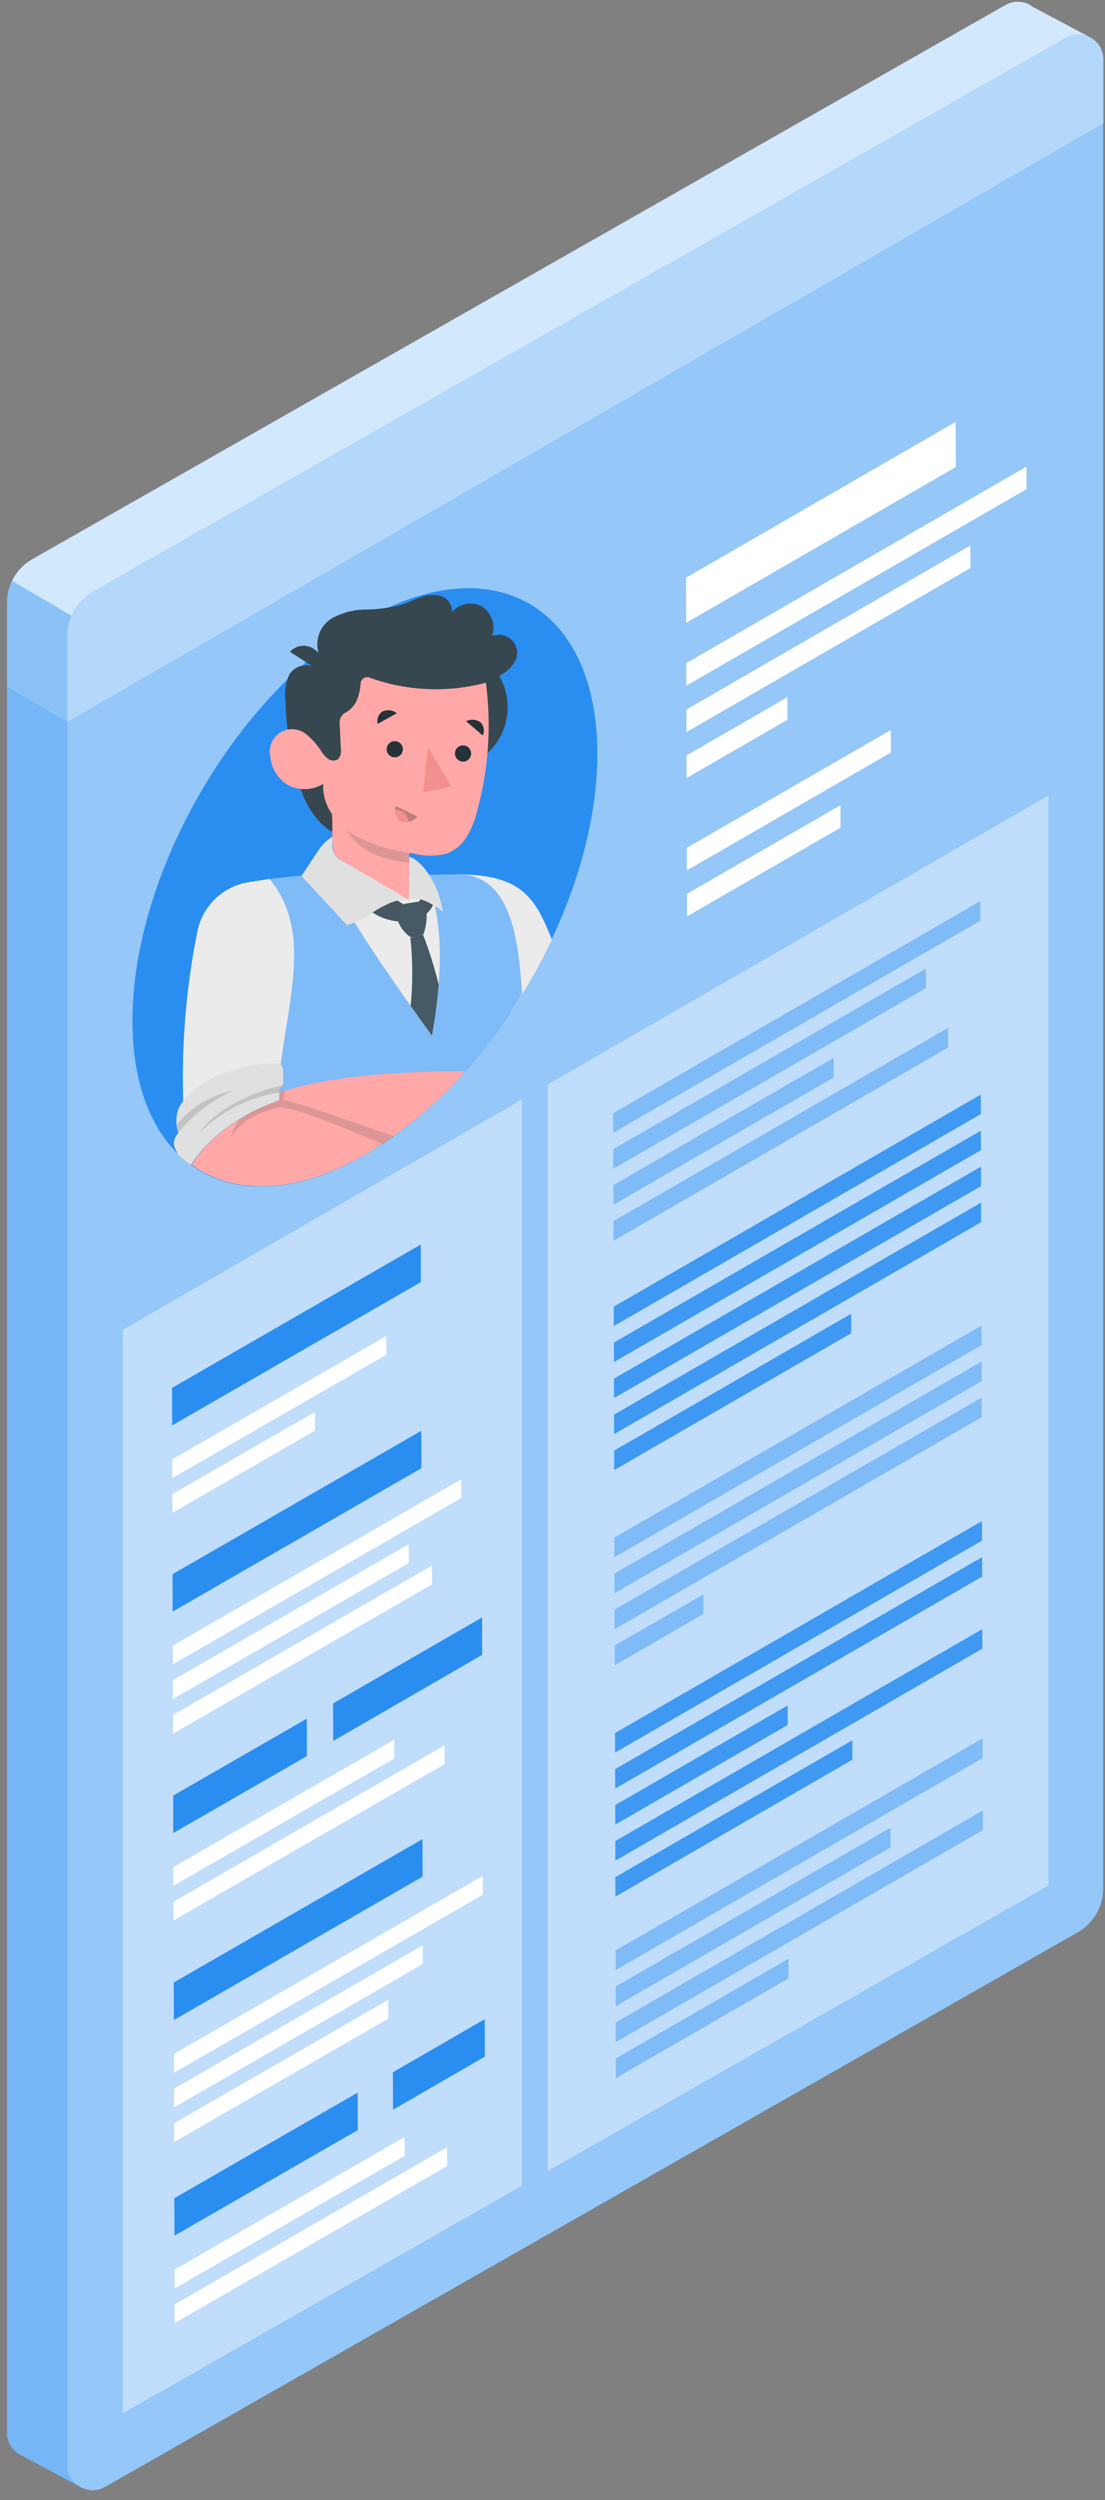 <svg width="88" height="199" viewBox="0 0 88 199" fill="none" xmlns="http://www.w3.org/2000/svg">
<rect x="0" y="0" width="88" height="199" fill="#808080" stroke="none"/>
<g id="Screen">
<path id="Vector" d="M86.746 2.939L82.236 0.549C81.929 0.313 81.559 0.173 81.174 0.147C80.788 0.122 80.403 0.21 80.067 0.403L2.576 44.507C1.962 44.855 1.452 45.361 1.098 45.971C0.744 46.582 0.558 47.276 0.56 47.982V193.638C0.558 194.037 0.678 194.428 0.902 194.758C1.127 195.088 1.446 195.342 1.818 195.487L6.357 197.926L6.426 197.961C6.719 198.121 7.048 198.206 7.382 198.206C7.716 198.206 8.044 198.121 8.337 197.961L85.843 153.794C86.455 153.443 86.963 152.937 87.317 152.327C87.671 151.717 87.858 151.024 87.858 150.319V4.725C87.862 4.353 87.759 3.987 87.562 3.671C87.365 3.354 87.082 3.101 86.746 2.939Z" fill="#2A8EF1"/>
<path id="Vector_2" opacity="0.3" d="M87.886 9.806V4.725C87.887 4.35 87.78 3.982 87.578 3.665C87.376 3.348 87.087 3.096 86.746 2.939L82.236 0.549C81.929 0.313 81.559 0.173 81.174 0.147C80.788 0.122 80.403 0.21 80.067 0.403L2.576 44.507C1.962 44.855 1.452 45.361 1.098 45.971C0.744 46.582 0.558 47.276 0.56 47.982V54.667L5.377 57.447L87.886 9.806Z" fill="white"/>
<path id="Vector_3" opacity="0.5" d="M86.746 2.939L82.236 0.549C81.929 0.313 81.559 0.173 81.174 0.147C80.788 0.122 80.403 0.21 80.067 0.403L2.576 44.507C1.962 44.855 1.452 45.361 1.098 45.971C0.744 46.582 0.558 47.276 0.56 47.982V193.638C0.558 194.037 0.678 194.428 0.902 194.758C1.127 195.088 1.446 195.342 1.818 195.487L6.357 197.926L6.426 197.961C6.719 198.121 7.048 198.206 7.382 198.206C7.716 198.206 8.044 198.121 8.337 197.961L85.843 153.794C86.455 153.443 86.963 152.937 87.317 152.327C87.671 151.717 87.858 151.024 87.858 150.319V4.725C87.862 4.353 87.759 3.987 87.562 3.671C87.365 3.354 87.082 3.101 86.746 2.939Z" fill="white"/>
<path id="Vector_4" opacity="0.3" d="M0.56 47.975V193.638C0.559 194.037 0.678 194.428 0.902 194.758C1.127 195.088 1.446 195.342 1.818 195.487L6.357 197.926C6.055 197.751 5.805 197.5 5.632 197.197C5.458 196.894 5.368 196.551 5.37 196.203V50.553C5.37 50.018 5.478 49.488 5.689 48.996L0.957 46.23C0.692 46.773 0.556 47.37 0.56 47.975Z" fill="#2A8EF1"/>
<path id="Vector_5" opacity="0.4" d="M82.25 0.542C81.943 0.306 81.573 0.167 81.188 0.141C80.802 0.115 80.417 0.203 80.081 0.396L2.576 44.507C1.874 44.904 1.309 45.505 0.957 46.23L5.696 49.01C6.028 48.2 6.62 47.523 7.378 47.085L84.905 2.988C85.184 2.828 85.498 2.74 85.819 2.732C86.141 2.723 86.459 2.795 86.746 2.939L82.25 0.542Z" fill="white"/>
<path id="Vector_6" d="M28.992 49.358C39.223 43.45 47.535 48.19 47.57 59.935C47.604 71.681 39.341 85.984 29.118 91.905C18.894 97.826 10.582 93.066 10.547 81.32C10.513 69.575 18.776 55.265 28.992 49.358Z" fill="#2A8EF1"/>
<path id="Vector_7" d="M38.361 60.318C39.365 59.598 40.065 58.529 40.322 57.321C40.579 56.112 40.376 54.851 39.751 53.785C40.311 53.531 40.77 53.098 41.058 52.555C41.175 52.291 41.211 51.998 41.16 51.714C41.11 51.43 40.975 51.167 40.774 50.96C40.573 50.753 40.314 50.611 40.032 50.552C39.749 50.493 39.455 50.52 39.188 50.63C39.336 50.203 39.337 49.74 39.191 49.313C39.044 48.886 38.76 48.52 38.382 48.274C37.996 48.06 37.548 47.987 37.115 48.067C36.682 48.147 36.289 48.375 36.005 48.711C36.015 48.433 35.934 48.158 35.775 47.929C35.616 47.7 35.387 47.528 35.122 47.44C34.576 47.297 33.999 47.334 33.475 47.544C32.947 47.724 32.454 47.989 31.919 48.155C31.009 48.382 30.076 48.503 29.139 48.517C28.194 48.519 27.264 48.758 26.435 49.212C25.975 49.492 25.621 49.917 25.428 50.42C25.236 50.923 25.216 51.476 25.372 51.992C25.237 51.818 25.067 51.675 24.873 51.572C24.679 51.469 24.465 51.409 24.246 51.394C24.03 51.387 23.815 51.427 23.616 51.511C23.417 51.595 23.238 51.721 23.092 51.881C23.683 52.249 24.253 52.638 24.837 53.007C24.502 52.912 24.145 52.928 23.82 53.053C23.496 53.179 23.221 53.406 23.037 53.702C22.762 54.296 22.654 54.954 22.724 55.606C22.784 58.089 23.207 60.55 23.982 62.91C24.385 64.126 25.33 65.648 26.484 66.211L38.361 60.318Z" fill="#37474F"/>
<path id="Vector_8" d="M36.436 69.596L39.216 71.994L40.738 80.48C41.947 78.663 43.023 76.76 43.956 74.787C42.642 71.542 41.627 69.596 36.436 69.596Z" fill="#EBEBEB"/>
<path id="Vector_9" d="M29.117 91.891C33.92 89.111 38.284 84.49 41.565 79.145C41.301 74.551 40.62 69.596 36.436 69.596L24.002 69.686L21.466 69.957L20.27 94.414C22.897 94.546 25.914 93.74 29.117 91.891Z" fill="#2A8EF1"/>
<g id="Group" opacity="0.4">
<path id="Vector_10" d="M29.117 91.891C33.92 89.111 38.284 84.49 41.565 79.145C41.301 74.551 40.62 69.596 36.436 69.596L24.002 69.686L21.466 69.957L20.27 94.414C22.897 94.546 25.914 93.74 29.117 91.891Z" fill="white"/>
</g>
<path id="Vector_11" d="M34.4 71.25C35.56 74.947 34.837 80.111 34.4 82.432C31.46 78.381 28.701 74.322 27.839 72.703L31.946 70.708L34.4 71.25Z" fill="#EBEBEB"/>
<path id="Vector_12" d="M32.683 74.648L33.697 74.405C34.193 75.698 34.606 77.022 34.935 78.367C34.828 79.731 34.65 81.088 34.4 82.432C33.823 81.633 33.253 80.841 32.704 80.062C32.881 78.262 32.874 76.448 32.683 74.648Z" fill="#455A64"/>
<path id="Vector_13" opacity="0.2" d="M32.711 74.864C32.711 74.794 32.711 74.718 32.711 74.648L33.725 74.405L33.788 74.558C33.624 74.707 33.426 74.812 33.211 74.864C33.045 74.891 32.876 74.891 32.711 74.864Z" fill="#525252"/>
<path id="Vector_14" d="M32.141 71.994L31.341 71.479L29.486 72.494C30.13 72.98 30.899 73.271 31.703 73.335L32.141 71.994Z" fill="#455A64"/>
<path id="Vector_15" d="M33.371 71.799L33.614 71.25L34.552 71.841C34.451 72.194 34.239 72.506 33.948 72.73L33.371 71.799Z" fill="#455A64"/>
<path id="Vector_16" opacity="0.2" d="M32.141 71.994L31.341 71.479L29.486 72.494C30.13 72.98 30.899 73.271 31.703 73.335L32.141 71.994Z" fill="#525252"/>
<path id="Vector_17" opacity="0.2" d="M33.371 71.799L33.614 71.25L34.552 71.841C34.451 72.194 34.239 72.506 33.948 72.73L33.371 71.799Z" fill="#525252"/>
<path id="Vector_18" d="M31.703 73.335C31.781 72.849 31.938 72.38 32.169 71.945L33.399 71.75C33.625 72.038 33.818 72.351 33.975 72.682C33.999 73.251 33.914 73.819 33.725 74.357C33.413 74.521 33.064 74.605 32.711 74.6C32.252 74.293 31.9 73.851 31.703 73.335Z" fill="#455A64"/>
<path id="Vector_19" d="M32.572 71.563C30.619 71.563 29.43 73.085 27.644 73.648L24.002 69.721L25.392 67.636C25.676 67.218 26.043 66.863 26.47 66.594V67.351C26.476 67.574 26.539 67.791 26.652 67.983C26.765 68.175 26.924 68.336 27.116 68.449L32.572 71.563Z" fill="#E0E0E0"/>
<path id="Vector_20" d="M32.572 71.563C33.663 71.222 35.282 72.577 35.282 72.577C34.712 69.443 32.996 68.206 32.579 68.206L32.572 71.563Z" fill="#E0E0E0"/>
<path id="Vector_21" d="M21.466 69.957L19.777 70.221C18.784 70.386 17.864 70.848 17.139 71.546C16.414 72.245 15.919 73.148 15.718 74.134C14.775 78.84 14.406 83.643 14.62 88.437L22.321 84.893C23.127 78.895 24.704 73.912 21.466 69.957Z" fill="#EBEBEB"/>
<path id="Vector_22" d="M22.237 87.568V86.873C22.244 86.751 22.299 86.636 22.39 86.554C22.438 86.511 22.477 86.458 22.503 86.4C22.529 86.341 22.543 86.278 22.543 86.213V85.15C22.543 85.078 22.529 85.008 22.501 84.942C22.473 84.876 22.433 84.816 22.381 84.766C22.33 84.716 22.27 84.677 22.203 84.651C22.137 84.625 22.066 84.613 21.994 84.615C18.519 84.656 15.127 86.317 14.203 88.263C13.99 88.873 13.99 89.537 14.203 90.147C13.598 90.939 13.89 91.342 14.203 91.905C14.513 92.205 14.845 92.482 15.197 92.732C17.483 89.076 22.237 87.568 22.237 87.568Z" fill="#E0E0E0"/>
<path id="Vector_23" opacity="0.2" d="M18.63 86.79C16.923 87.54 15.416 88.68 14.231 90.119C14.161 89.914 14.112 89.702 14.085 89.487C15.239 88.085 16.847 87.131 18.63 86.79Z" fill="#525252"/>
<path id="Vector_24" opacity="0.2" d="M22.55 86.373C22.527 86.454 22.481 86.526 22.418 86.582C22.327 86.664 22.272 86.779 22.265 86.901V86.957C19.83 87.328 17.578 88.468 15.836 90.209C17.449 87.874 20.986 86.679 22.55 86.373Z" fill="#525252"/>
<path id="Vector_25" d="M29.117 91.891C32.091 90.115 34.765 87.879 37.04 85.268C32.572 85.268 26.345 85.539 22.265 86.957V87.568C22.265 87.568 17.511 89.076 15.252 92.704C18.63 95.158 23.592 95.081 29.117 91.891Z" fill="#FFA8A7"/>
<path id="Vector_26" opacity="0.2" d="M22.571 87.589L22.654 86.825L22.265 86.957V87.569C21.154 87.952 20.088 88.458 19.089 89.077C18.777 89.496 18.542 89.966 18.394 90.467C19.325 89.146 20.347 88.625 22.328 88.111C24.134 88.389 27.276 89.723 30.48 91.057C30.785 90.856 31.091 90.647 31.39 90.432C27.484 89.118 23.572 87.659 22.571 87.589Z" fill="#525252"/>
<path id="Vector_27" d="M28.735 66.684H28.68C28.274 66.473 27.918 66.178 27.635 65.818C27.352 65.459 27.149 65.043 27.04 64.599C26.942 64.154 26.852 63.702 26.782 63.251C26.713 62.799 26.414 63.251 26.414 63.251C26.414 63.251 26.414 64.251 26.463 65.447C26.463 66.072 26.463 66.754 26.504 67.372C26.511 67.594 26.574 67.81 26.687 68.001C26.8 68.192 26.96 68.351 27.151 68.463L32.572 71.625V67.706C31.238 67.625 29.933 67.277 28.735 66.684Z" fill="#FFA8A7"/>
<path id="Vector_28" opacity="0.2" d="M27.964 66.608C27.638 66.198 27.401 65.724 27.269 65.218C27.57 65.831 28.057 66.334 28.659 66.656H28.715C29.914 67.251 31.221 67.598 32.558 67.678V68.658C31.787 68.591 31.026 68.433 30.292 68.185C29.384 67.887 28.578 67.341 27.964 66.608Z" fill="#525252"/>
<path id="Vector_29" d="M38.695 54.341C39.139 57.703 38.917 61.121 38.041 64.397C37.877 65.127 37.608 65.829 37.242 66.482C36.878 67.133 36.305 67.642 35.616 67.928C34.733 68.165 33.803 68.165 32.919 67.928C31.259 67.736 29.648 67.242 28.166 66.468C26.776 65.607 25.615 64.05 25.747 62.389C25.341 62.639 24.879 62.783 24.403 62.808C23.927 62.834 23.453 62.74 23.023 62.535C22.603 62.303 22.247 61.971 21.986 61.569C21.725 61.166 21.568 60.705 21.528 60.227C21.44 59.852 21.475 59.459 21.63 59.106C21.784 58.753 22.049 58.459 22.384 58.27C22.72 58.08 23.108 58.005 23.49 58.054C23.872 58.104 24.227 58.276 24.503 58.545C24.936 58.915 25.311 59.349 25.615 59.831C25.755 60.064 25.942 60.266 26.164 60.422C26.277 60.497 26.41 60.537 26.546 60.537C26.682 60.537 26.815 60.497 26.928 60.422C27.023 60.308 27.091 60.175 27.128 60.032C27.165 59.89 27.171 59.74 27.144 59.595L27.047 57.51C27.041 57.348 27.082 57.188 27.165 57.049C27.247 56.91 27.368 56.797 27.512 56.725C27.946 56.487 28.281 56.102 28.457 55.641C28.608 55.234 28.697 54.808 28.721 54.376C28.729 54.296 28.754 54.219 28.795 54.151C28.836 54.083 28.893 54.025 28.96 53.983C29.027 53.94 29.103 53.913 29.182 53.904C29.261 53.895 29.341 53.904 29.416 53.931C32.395 55.012 35.633 55.155 38.695 54.341Z" fill="#FFA8A7"/>
<path id="Vector_30" d="M34.066 59.442L35.956 62.632L33.697 63.056L34.066 59.442Z" fill="#F28F8F"/>
<path id="Vector_31" d="M31.522 64.154L33.239 64.988C33.091 65.182 32.885 65.323 32.651 65.389C32.416 65.455 32.167 65.444 31.939 65.356C31.742 65.235 31.593 65.049 31.517 64.829C31.441 64.611 31.443 64.372 31.522 64.154Z" fill="#F28F8F"/>
<path id="Vector_32" opacity="0.3" d="M31.522 64.154L33.239 64.988C33.091 65.182 32.885 65.323 32.651 65.389C32.416 65.455 32.167 65.444 31.939 65.356C31.742 65.235 31.593 65.049 31.517 64.829C31.441 64.611 31.443 64.372 31.522 64.154Z" fill="#525252"/>
<path id="Vector_33" d="M32.537 65.412C32.336 65.451 32.129 65.431 31.939 65.356C31.781 65.269 31.653 65.136 31.571 64.975C31.489 64.814 31.458 64.632 31.48 64.453C31.733 64.444 31.98 64.528 32.175 64.689C32.281 64.78 32.367 64.891 32.428 65.014C32.491 65.139 32.527 65.274 32.537 65.412Z" fill="#F28F8F"/>
<path id="Vector_34" d="M30.793 59.574C30.781 59.702 30.807 59.83 30.868 59.943C30.929 60.056 31.022 60.148 31.136 60.207C31.25 60.267 31.378 60.291 31.506 60.277C31.633 60.263 31.754 60.212 31.852 60.13C31.95 60.047 32.022 59.937 32.057 59.814C32.093 59.691 32.091 59.56 32.052 59.438C32.013 59.316 31.938 59.208 31.838 59.128C31.737 59.048 31.615 59.001 31.488 58.99C31.319 58.979 31.152 59.033 31.022 59.142C30.892 59.251 30.81 59.406 30.793 59.574Z" fill="#263238"/>
<path id="Vector_35" d="M36.234 59.908C36.221 60.035 36.246 60.164 36.306 60.278C36.366 60.391 36.459 60.484 36.572 60.545C36.685 60.606 36.814 60.631 36.942 60.618C37.07 60.605 37.191 60.555 37.29 60.472C37.389 60.39 37.461 60.281 37.497 60.157C37.533 60.034 37.532 59.903 37.493 59.781C37.455 59.658 37.38 59.55 37.28 59.47C37.179 59.39 37.057 59.341 36.929 59.331C36.761 59.316 36.593 59.367 36.462 59.476C36.332 59.584 36.25 59.739 36.234 59.908Z" fill="#263238"/>
<path id="Vector_36" d="M37.117 57.406L38.444 58.539C38.525 58.368 38.552 58.176 38.521 57.99C38.49 57.804 38.403 57.631 38.271 57.496C38.105 57.377 37.91 57.305 37.706 57.289C37.503 57.273 37.299 57.313 37.117 57.406Z" fill="#263238"/>
<path id="Vector_37" d="M31.606 56.773L30.077 57.614C30.031 57.432 30.042 57.24 30.109 57.065C30.176 56.889 30.296 56.739 30.452 56.634C30.638 56.547 30.845 56.514 31.049 56.539C31.253 56.563 31.446 56.645 31.606 56.773Z" fill="#263238"/>
<path id="Vector_38" d="M62.706 55.495L62.713 57.288L54.679 61.93L54.672 60.13L62.706 55.495Z" fill="white"/>
<path id="Vector_39" d="M66.939 64.085V65.878L54.714 72.939L54.707 71.146L66.939 64.085Z" fill="white"/>
<path id="Vector_40" d="M70.942 58.108V59.901L54.7 69.283L54.693 67.483L70.942 58.108Z" fill="white"/>
<path id="Vector_41" d="M77.274 43.423L77.281 45.216L54.672 58.268L54.666 56.475L77.274 43.423Z" fill="white"/>
<path id="Vector_42" d="M81.749 37.14V38.933L54.659 54.577L54.652 52.784L81.749 37.14Z" fill="white"/>
<path id="Vector_43" d="M76.106 33.581L76.12 37.175L54.645 49.573L54.638 45.98L76.106 33.581Z" fill="white"/>
<path id="Vector_44" d="M9.762 105.847V192.109L41.565 173.984V87.499L9.762 105.847Z" fill="#2A8EF1"/>
<path id="Vector_45" d="M83.501 63.299L43.608 86.317V172.823L83.501 150.09V63.299Z" fill="#2A8EF1"/>
<g id="Group_2" opacity="0.7">
<path id="Vector_46" d="M9.762 105.847V192.109L41.565 173.984V87.499L9.762 105.847Z" fill="white"/>
<path id="Vector_47" d="M83.501 63.299L43.608 86.317V172.823L83.501 150.09V63.299Z" fill="white"/>
</g>
<path id="Vector_48" d="M67.884 138.511V140.061L49.015 150.959L49.008 149.409L67.884 138.511Z" fill="#2A8EF1"/>
<path id="Vector_49" d="M78.226 129.671L78.233 131.221L49.008 148.095L49.001 146.538L78.226 129.671Z" fill="#2A8EF1"/>
<path id="Vector_50" d="M62.727 135.745L62.734 137.295L49.001 145.225L48.994 143.675L62.727 135.745Z" fill="#2A8EF1"/>
<path id="Vector_51" d="M78.212 123.937L78.219 125.487L48.994 142.361L48.987 140.812L78.212 123.937Z" fill="#2A8EF1"/>
<path id="Vector_52" d="M78.205 121.067V122.624L48.98 139.498V137.941L78.205 121.067Z" fill="#2A8EF1"/>
<path id="Vector_53" d="M56.014 126.912V128.462L48.967 132.534L48.96 130.978L56.014 126.912Z" fill="#2A8EF1"/>
<path id="Vector_54" d="M78.177 111.247V112.797L48.953 129.664V128.114L78.177 111.247Z" fill="#2A8EF1"/>
<path id="Vector_55" d="M78.163 108.383L78.17 109.933L48.946 126.801V125.251L78.163 108.383Z" fill="#2A8EF1"/>
<path id="Vector_56" d="M78.156 105.52L78.163 107.063L48.939 123.937L48.932 122.387L78.156 105.52Z" fill="#2A8EF1"/>
<path id="Vector_57" d="M67.787 104.568V106.118L48.918 117.008L48.911 115.458L67.787 104.568Z" fill="#2A8EF1"/>
<path id="Vector_58" d="M78.128 95.721L78.135 97.278L48.911 114.145L48.904 112.595L78.128 95.721Z" fill="#2A8EF1"/>
<path id="Vector_59" d="M78.121 92.857L78.128 94.407L48.904 111.275L48.897 109.732L78.121 92.857Z" fill="#2A8EF1"/>
<path id="Vector_60" d="M78.107 87.124L78.114 88.674L48.883 105.548V103.998L78.107 87.124Z" fill="#2A8EF1"/>
<path id="Vector_61" d="M78.115 89.994L78.121 91.544L48.897 108.411L48.89 106.861L78.115 89.994Z" fill="#2A8EF1"/>
<path id="Vector_62" d="M73.729 77.102V78.652L48.848 93.017V91.467L73.729 77.102Z" fill="#2A8EF1"/>
<path id="Vector_63" d="M75.494 81.821L75.501 83.371L48.869 98.751L48.862 97.194L75.494 81.821Z" fill="#2A8EF1"/>
<path id="Vector_64" d="M66.383 84.212V85.761L48.862 95.88L48.855 94.331L66.383 84.212Z" fill="#2A8EF1"/>
<path id="Vector_65" d="M78.066 71.73V73.279L48.842 90.154V88.604L78.066 71.73Z" fill="#2A8EF1"/>
<path id="Vector_66" d="M78.267 144.106L78.274 145.656L49.05 162.53L49.043 160.98L78.267 144.106Z" fill="#2A8EF1"/>
<path id="Vector_67" d="M62.79 155.914V157.464L49.057 165.393L49.05 163.844L62.79 155.914Z" fill="#2A8EF1"/>
<path id="Vector_68" d="M70.907 145.489L70.915 147.039L49.043 159.667L49.036 158.117L70.907 145.489Z" fill="#2A8EF1"/>
<path id="Vector_69" d="M78.253 138.372V139.929L49.029 156.803V155.247L78.253 138.372Z" fill="#2A8EF1"/>
<g id="Group_3" opacity="0.1">
<path id="Vector_70" d="M67.884 138.511V140.061L49.015 150.959L49.008 149.409L67.884 138.511Z" fill="white"/>
<path id="Vector_71" d="M78.226 129.671L78.233 131.221L49.008 148.095L49.001 146.538L78.226 129.671Z" fill="white"/>
<path id="Vector_72" d="M62.727 135.745L62.734 137.295L49.001 145.225L48.994 143.675L62.727 135.745Z" fill="white"/>
<path id="Vector_73" d="M78.212 123.937L78.219 125.487L48.994 142.362L48.987 140.812L78.212 123.937Z" fill="white"/>
<path id="Vector_74" d="M78.205 121.067V122.624L48.98 139.498V137.941L78.205 121.067Z" fill="white"/>
</g>
<g id="Group_4" opacity="0.4">
<path id="Vector_75" d="M56.014 126.912V128.462L48.967 132.534L48.96 130.978L56.014 126.912Z" fill="white"/>
<path id="Vector_76" d="M78.177 111.247V112.797L48.953 129.664V128.114L78.177 111.247Z" fill="white"/>
<path id="Vector_77" d="M78.163 108.383L78.17 109.933L48.946 126.801V125.251L78.163 108.383Z" fill="white"/>
<path id="Vector_78" d="M78.156 105.52L78.163 107.063L48.939 123.937L48.932 122.387L78.156 105.52Z" fill="white"/>
</g>
<g id="Group_5" opacity="0.1">
<path id="Vector_79" d="M67.787 104.568V106.118L48.918 117.008L48.911 115.459L67.787 104.568Z" fill="white"/>
<path id="Vector_80" d="M78.128 95.721L78.135 97.278L48.911 114.145L48.904 112.595L78.128 95.721Z" fill="white"/>
<path id="Vector_81" d="M78.121 92.857L78.128 94.407L48.904 111.275L48.897 109.732L78.121 92.857Z" fill="white"/>
<path id="Vector_82" d="M78.107 87.124L78.114 88.674L48.883 105.548V103.998L78.107 87.124Z" fill="white"/>
<path id="Vector_83" d="M78.114 89.994L78.121 91.544L48.897 108.411L48.89 106.861L78.114 89.994Z" fill="white"/>
</g>
<g id="Group_6" opacity="0.4">
<path id="Vector_84" d="M73.729 77.102V78.652L48.848 93.017V91.467L73.729 77.102Z" fill="white"/>
<path id="Vector_85" d="M75.494 81.821L75.501 83.371L48.869 98.751L48.862 97.194L75.494 81.821Z" fill="white"/>
<path id="Vector_86" d="M66.383 84.212V85.761L48.862 95.881L48.855 94.331L66.383 84.212Z" fill="white"/>
<path id="Vector_87" d="M78.066 71.73V73.279L48.842 90.154V88.604L78.066 71.73Z" fill="white"/>
</g>
<g id="Group_7" opacity="0.4">
<path id="Vector_88" d="M78.267 144.106L78.274 145.656L49.05 162.53L49.043 160.98L78.267 144.106Z" fill="white"/>
<path id="Vector_89" d="M62.79 155.914V157.464L49.057 165.394L49.05 163.844L62.79 155.914Z" fill="white"/>
<path id="Vector_90" d="M70.907 145.489L70.914 147.039L49.043 159.667L49.036 158.117L70.907 145.489Z" fill="white"/>
<path id="Vector_91" d="M78.253 138.372V139.929L49.029 156.803V155.247L78.253 138.372Z" fill="white"/>
</g>
<path id="Vector_92" d="M33.51 99.057L33.517 102.045L13.71 113.457L13.703 110.468L33.51 99.057Z" fill="#2A8EF1"/>
<path id="Vector_93" d="M30.765 106.34L30.772 107.827L13.723 117.648L13.717 116.16L30.765 106.34Z" fill="white"/>
<path id="Vector_94" d="M38.604 160.716L38.611 163.698L31.3 167.923L31.286 164.942L38.604 160.716Z" fill="#2A8EF1"/>
<path id="Vector_95" d="M24.433 136.795L24.44 139.776L13.8 145.899L13.793 142.918L24.433 136.795Z" fill="#2A8EF1"/>
<g id="Group_8">
<path id="Vector_96" d="M30.918 159.18V160.675L13.869 170.495V169.001L30.918 159.18Z" fill="white"/>
<path id="Vector_97" d="M33.67 154.837V156.324L13.863 167.736V166.248L33.67 154.837Z" fill="white"/>
<path id="Vector_98" d="M38.444 149.312L38.451 150.806L13.855 164.984V163.482L38.444 149.312Z" fill="white"/>
<path id="Vector_99" d="M33.642 146.386L33.656 149.367L13.849 160.786L13.835 157.797L33.642 146.386Z" fill="#2A8EF1"/>
<path id="Vector_100" d="M35.407 138.921L35.414 140.409L13.821 152.856V151.362L35.407 138.921Z" fill="white"/>
<path id="Vector_101" d="M31.39 138.477L31.397 139.971L13.814 150.097L13.807 148.61L31.39 138.477Z" fill="white"/>
</g>
<path id="Vector_102" d="M38.389 128.74L38.396 131.721L26.532 138.574L26.525 135.585L38.389 128.74Z" fill="#2A8EF1"/>
<path id="Vector_103" d="M32.551 122.916L32.558 124.41L13.772 135.231L13.765 133.737L32.551 122.916Z" fill="white"/>
<g id="Group_9">
<path id="Vector_104" d="M34.4 124.611L34.407 126.106L13.779 137.99V136.496L34.4 124.611Z" fill="white"/>
<path id="Vector_105" d="M36.735 117.745V119.232L13.765 132.472L13.758 130.985L36.735 117.745Z" fill="white"/>
<path id="Vector_106" d="M33.552 113.881L33.559 116.862L13.751 128.274L13.744 125.293L33.552 113.881Z" fill="#2A8EF1"/>
<path id="Vector_107" d="M25.08 112.387V113.874L13.731 120.407L13.724 118.92L25.08 112.387Z" fill="white"/>
</g>
<g id="Group_10">
<path id="Vector_108" d="M35.602 170.912V172.406L13.911 184.902V183.415L35.602 170.912Z" fill="white"/>
<path id="Vector_109" d="M32.224 170.092L32.231 171.586L13.904 182.15V180.649L32.224 170.092Z" fill="white"/>
<path id="Vector_110" d="M28.485 166.561L28.492 169.543L13.897 177.945L13.883 174.964L28.485 166.561Z" fill="#2A8EF1"/>
</g>
</g>
</svg>
